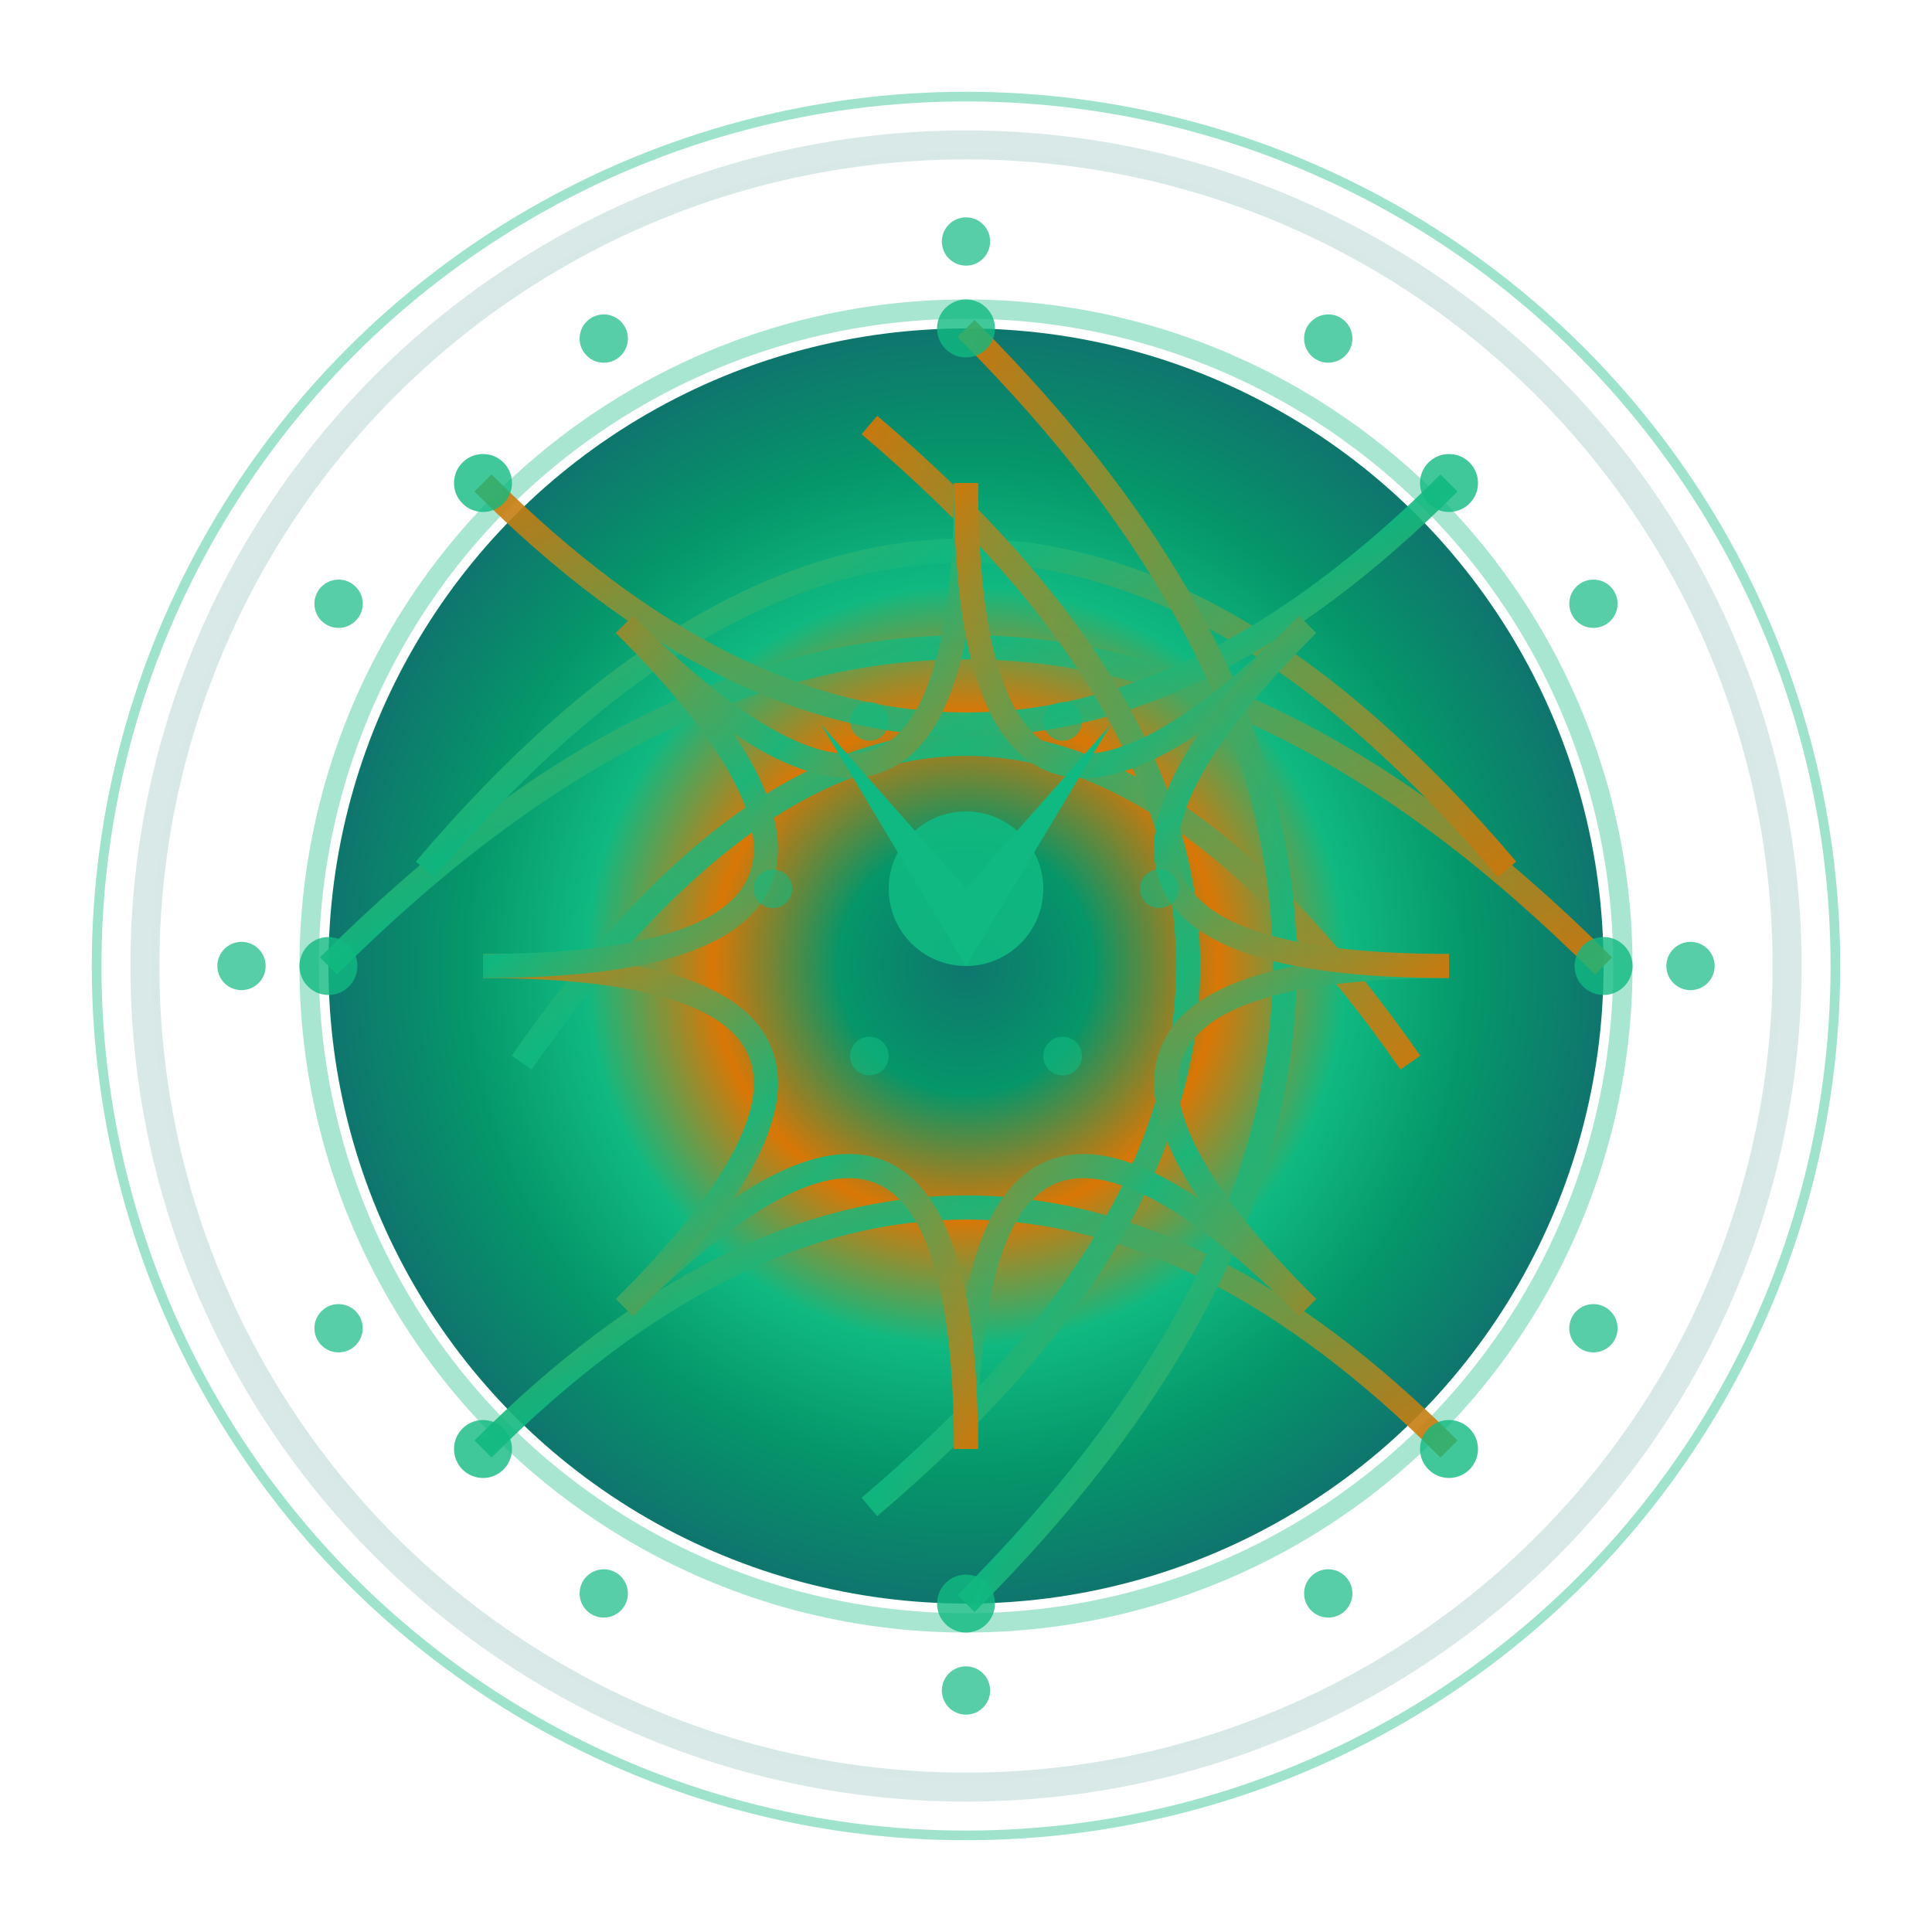 <?xml version="1.0" encoding="utf-8" ?>
<svg xmlns="http://www.w3.org/2000/svg" xmlns:ev="http://www.w3.org/2001/xml-events" xmlns:xlink="http://www.w3.org/1999/xlink" baseProfile="full" height="200" version="1.1" viewBox="0 0 200 200" width="200">
  <title>Logo Arkalia-LUNA - Variante techno-mystique avancée</title>
  <defs>
    <radialGradient cx="50%" cy="50%" id="advancedMoonGradient-awakening" r="50%">
      <stop offset="0%" stop-color="#0f766e"/>
      <stop offset="20%" stop-color="#059669"/>
      <stop offset="40%" stop-color="#d97706"/>
      <stop offset="60%" stop-color="#10b981"/>
      <stop offset="80%" stop-color="#059669"/>
      <stop offset="100%" stop-color="#0f766e"/>
    </radialGradient>
    <radialGradient cx="50%" cy="50%" id="borderGradient-awakening" r="50%">
      <stop offset="0%" stop-color="#10b981" stop-opacity="0.8"/>
      <stop offset="100%" stop-color="#0f766e" stop-opacity="0.2"/>
    </radialGradient>
    <filter id="mainGlow-awakening">
      <feGaussianBlur in="SourceGraphic" stdDeviation="3.2"/>
      <feMerge>
        <feMergeNode in="SourceGraphic"/>
        <feMergeNode/>
        <feMergeNode/>
      </feMerge>
    </filter>
    <filter id="detailGlow-awakening">
      <feGaussianBlur in="SourceGraphic" stdDeviation="1.5"/>
    </filter>
    <linearGradient id="neuralGradient-awakening" x1="0%" x2="100%" y1="0%" y2="100%">
      <stop offset="0%" stop-color="#d97706"/>
      <stop offset="50%" stop-color="#10b981"/>
      <stop offset="100%" stop-color="#d97706"/>
    </linearGradient>
  </defs>
  <circle cx="100" cy="100" fill="none" filter="url(#mainGlow-awakening)" opacity="0.8" r="85" stroke="url(#borderGradient-awakening)" stroke-width="3">
    <animate attributeName="opacity" dur="3.333s" repeatCount="indefinite" values="0.8;0.24;0.8"/>
  </circle>
  <circle cx="100" cy="100" fill="none" filter="url(#detailGlow-awakening)" opacity="0.4" r="90" stroke="#10b981" stroke-width="1">
    <animate attributeName="r" dur="2.5s" repeatCount="indefinite" values="90;100;90"/>
  </circle>
  <circle cx="100" cy="100" fill="url(#advancedMoonGradient-awakening)" filter="url(#mainGlow-awakening)" r="66">
    <animate attributeName="r" dur="2.083s" repeatCount="indefinite" values="66;71.28;66"/>
  </circle>
  <circle cx="100" cy="100" fill="none" filter="url(#detailGlow-awakening)" opacity="0.6" r="68" stroke="#10b981" stroke-width="2"/>
  <g fill="none" filter="url(#detailGlow-awakening)" opacity="0.9" stroke="url(#neuralGradient-awakening)" stroke-width="2.5">
    <path d="M34 100 Q100 34 166 100">
      <animate attributeName="stroke-dashoffset" begin="0.0s" dur="4.167s" repeatCount="indefinite" values="0;-200;0"/>
      <animate attributeName="opacity" begin="0.0s" dur="3.333s" repeatCount="indefinite" values="0.9;0.4;0.9"/>
    </path>
    <path d="M44 90 Q100 24 156 90">
      <animate attributeName="stroke-dashoffset" begin="0.3s" dur="4.167s" repeatCount="indefinite" values="0;-200;0"/>
      <animate attributeName="opacity" begin="0.2s" dur="3.333s" repeatCount="indefinite" values="0.9;0.4;0.9"/>
    </path>
    <path d="M54 110 Q100 44 146 110">
      <animate attributeName="stroke-dashoffset" begin="0.6s" dur="4.167s" repeatCount="indefinite" values="0;-200;0"/>
      <animate attributeName="opacity" begin="0.4s" dur="3.333s" repeatCount="indefinite" values="0.9;0.4;0.9"/>
    </path>
    <path d="M50 50 Q100 100 150 50">
      <animate attributeName="stroke-dashoffset" begin="0.9s" dur="4.167s" repeatCount="indefinite" values="0;-200;0"/>
      <animate attributeName="opacity" begin="0.6s" dur="3.333s" repeatCount="indefinite" values="0.9;0.4;0.9"/>
    </path>
    <path d="M50 150 Q100 100 150 150">
      <animate attributeName="stroke-dashoffset" begin="1.2s" dur="4.167s" repeatCount="indefinite" values="0;-200;0"/>
      <animate attributeName="opacity" begin="0.8s" dur="3.333s" repeatCount="indefinite" values="0.9;0.4;0.9"/>
    </path>
    <path d="M100 34 Q166 100 100 166">
      <animate attributeName="stroke-dashoffset" begin="1.5s" dur="4.167s" repeatCount="indefinite" values="0;-200;0"/>
      <animate attributeName="opacity" begin="1.0s" dur="3.333s" repeatCount="indefinite" values="0.9;0.4;0.9"/>
    </path>
    <path d="M90 44 Q156 100 90 156">
      <animate attributeName="stroke-dashoffset" begin="1.8s" dur="4.167s" repeatCount="indefinite" values="0;-200;0"/>
      <animate attributeName="opacity" begin="1.2s" dur="3.333s" repeatCount="indefinite" values="0.9;0.4;0.9"/>
    </path>
    <path d="M150.0 100.0 Q100 100 135.355 135.355">
      <animate attributeName="stroke-dashoffset" begin="2.1s" dur="4.167s" repeatCount="indefinite" values="0;-200;0"/>
      <animate attributeName="opacity" begin="1.4s" dur="3.333s" repeatCount="indefinite" values="0.9;0.4;0.9"/>
    </path>
    <path d="M135.355 135.355 Q100 100 100.0 150.0">
      <animate attributeName="stroke-dashoffset" begin="2.4s" dur="4.167s" repeatCount="indefinite" values="0;-200;0"/>
      <animate attributeName="opacity" begin="1.6s" dur="3.333s" repeatCount="indefinite" values="0.9;0.4;0.9"/>
    </path>
    <path d="M100.0 150.0 Q100 100 64.645 135.355">
      <animate attributeName="stroke-dashoffset" begin="2.7s" dur="4.167s" repeatCount="indefinite" values="0;-200;0"/>
      <animate attributeName="opacity" begin="1.8s" dur="3.333s" repeatCount="indefinite" values="0.9;0.4;0.9"/>
    </path>
    <path d="M64.645 135.355 Q100 100 50.0 100.0">
      <animate attributeName="stroke-dashoffset" begin="3.0s" dur="4.167s" repeatCount="indefinite" values="0;-200;0"/>
      <animate attributeName="opacity" begin="2.0s" dur="3.333s" repeatCount="indefinite" values="0.9;0.4;0.9"/>
    </path>
    <path d="M50.0 100.0 Q100 100 64.645 64.645">
      <animate attributeName="stroke-dashoffset" begin="3.3s" dur="4.167s" repeatCount="indefinite" values="0;-200;0"/>
      <animate attributeName="opacity" begin="2.2s" dur="3.333s" repeatCount="indefinite" values="0.9;0.4;0.9"/>
    </path>
    <path d="M64.645 64.645 Q100 100 100 50.0">
      <animate attributeName="stroke-dashoffset" begin="3.6s" dur="4.167s" repeatCount="indefinite" values="0;-200;0"/>
      <animate attributeName="opacity" begin="2.4s" dur="3.333s" repeatCount="indefinite" values="0.9;0.4;0.9"/>
    </path>
    <path d="M100 50.0 Q100 100 135.355 64.645">
      <animate attributeName="stroke-dashoffset" begin="3.9s" dur="4.167s" repeatCount="indefinite" values="0;-200;0"/>
      <animate attributeName="opacity" begin="2.6s" dur="3.333s" repeatCount="indefinite" values="0.9;0.4;0.9"/>
    </path>
    <path d="M135.355 64.645 Q100 100 150.0 100">
      <animate attributeName="stroke-dashoffset" begin="4.2s" dur="4.167s" repeatCount="indefinite" values="0;-200;0"/>
      <animate attributeName="opacity" begin="2.8s" dur="3.333s" repeatCount="indefinite" values="0.9;0.4;0.9"/>
    </path>
  </g>
  <circle cx="34" cy="100" fill="#10b981" filter="url(#detailGlow-awakening)" opacity="0.8" r="3">
    <animate attributeName="opacity" begin="0.0s" dur="1.667s" repeatCount="indefinite" values="0.8;1.0;0.8"/>
  </circle>
  <circle cx="166" cy="100" fill="#10b981" filter="url(#detailGlow-awakening)" opacity="0.8" r="3">
    <animate attributeName="opacity" begin="0.2s" dur="1.667s" repeatCount="indefinite" values="0.8;1.0;0.8"/>
  </circle>
  <circle cx="100" cy="34" fill="#10b981" filter="url(#detailGlow-awakening)" opacity="0.8" r="3">
    <animate attributeName="opacity" begin="0.4s" dur="1.667s" repeatCount="indefinite" values="0.8;1.0;0.8"/>
  </circle>
  <circle cx="100" cy="166" fill="#10b981" filter="url(#detailGlow-awakening)" opacity="0.8" r="3">
    <animate attributeName="opacity" begin="0.6s" dur="1.667s" repeatCount="indefinite" values="0.8;1.0;0.8"/>
  </circle>
  <circle cx="50" cy="50" fill="#10b981" filter="url(#detailGlow-awakening)" opacity="0.8" r="3">
    <animate attributeName="opacity" begin="0.8s" dur="1.667s" repeatCount="indefinite" values="0.8;1.0;0.8"/>
  </circle>
  <circle cx="150" cy="50" fill="#10b981" filter="url(#detailGlow-awakening)" opacity="0.8" r="3">
    <animate attributeName="opacity" begin="1.0s" dur="1.667s" repeatCount="indefinite" values="0.8;1.0;0.8"/>
  </circle>
  <circle cx="50" cy="150" fill="#10b981" filter="url(#detailGlow-awakening)" opacity="0.8" r="3">
    <animate attributeName="opacity" begin="1.2s" dur="1.667s" repeatCount="indefinite" values="0.8;1.0;0.8"/>
  </circle>
  <circle cx="150" cy="150" fill="#10b981" filter="url(#detailGlow-awakening)" opacity="0.8" r="3">
    <animate attributeName="opacity" begin="1.4s" dur="1.667s" repeatCount="indefinite" values="0.8;1.0;0.8"/>
  </circle>
  <g>
    <path d="M85 75 L100 92 L115 75 L100 100 Z" fill="#10b981" filter="url(#mainGlow-awakening)">
      <animate attributeName="opacity" dur="1.667s" repeatCount="indefinite" values="0.9;1.0;0.9"/>
    </path>
    <circle cx="100" cy="92" fill="#10b981" filter="url(#mainGlow-awakening)" opacity="0.9" r="8">
      <animate attributeName="r" dur="2.083s" repeatCount="indefinite" values="8;12;8"/>
    </circle>
    <g>
      <circle cx="120.0" cy="92.0" fill="#10b981" opacity="0.6" r="2">
        <animate attributeName="opacity" begin="0.0s" dur="2.5s" repeatCount="indefinite" values="0.6;1.0;0.6"/>
      </circle>
      <circle cx="110.0" cy="109.321" fill="#10b981" opacity="0.6" r="2">
        <animate attributeName="opacity" begin="0.3s" dur="2.5s" repeatCount="indefinite" values="0.6;1.0;0.6"/>
      </circle>
      <circle cx="90.0" cy="109.321" fill="#10b981" opacity="0.6" r="2">
        <animate attributeName="opacity" begin="0.6s" dur="2.5s" repeatCount="indefinite" values="0.6;1.0;0.6"/>
      </circle>
      <circle cx="80.0" cy="92.0" fill="#10b981" opacity="0.6" r="2">
        <animate attributeName="opacity" begin="0.9s" dur="2.5s" repeatCount="indefinite" values="0.6;1.0;0.6"/>
      </circle>
      <circle cx="90" cy="74.679" fill="#10b981" opacity="0.6" r="2">
        <animate attributeName="opacity" begin="1.2s" dur="2.5s" repeatCount="indefinite" values="0.6;1.0;0.6"/>
      </circle>
      <circle cx="110.0" cy="74.679" fill="#10b981" opacity="0.6" r="2">
        <animate attributeName="opacity" begin="1.5s" dur="2.5s" repeatCount="indefinite" values="0.6;1.0;0.6"/>
      </circle>
    </g>
  </g>
  <circle cx="175.0" cy="100.0" fill="#10b981" filter="url(#detailGlow-awakening)" opacity="0.7" r="2.5">
    <animate attributeName="opacity" begin="0.0s" dur="2.083s" repeatCount="indefinite" values="0.7;1.0;0.7"/>
    <animate attributeName="cx" begin="0.0s" dur="3.333s" repeatCount="indefinite" values="175.0;179.33;175.0"/>
    <animate attributeName="cy" begin="0.0s" dur="3.333s" repeatCount="indefinite" values="100.0;102.5;100.0"/>
  </circle>
  <circle cx="164.952" cy="137.5" fill="#10b981" filter="url(#detailGlow-awakening)" opacity="0.7" r="2.5">
    <animate attributeName="opacity" begin="0.2s" dur="2.083s" repeatCount="indefinite" values="0.7;1.0;0.7"/>
    <animate attributeName="cx" begin="0.1s" dur="3.333s" repeatCount="indefinite" values="164.952;167.452;164.952"/>
    <animate attributeName="cy" begin="0.1s" dur="3.333s" repeatCount="indefinite" values="137.5;141.83;137.5"/>
  </circle>
  <circle cx="137.5" cy="164.952" fill="#10b981" filter="url(#detailGlow-awakening)" opacity="0.7" r="2.5">
    <animate attributeName="opacity" begin="0.4s" dur="2.083s" repeatCount="indefinite" values="0.7;1.0;0.7"/>
    <animate attributeName="cx" begin="0.2s" dur="3.333s" repeatCount="indefinite" values="137.5;137.5;137.5"/>
    <animate attributeName="cy" begin="0.2s" dur="3.333s" repeatCount="indefinite" values="164.952;169.952;164.952"/>
  </circle>
  <circle cx="100.0" cy="175.0" fill="#10b981" filter="url(#detailGlow-awakening)" opacity="0.7" r="2.5">
    <animate attributeName="opacity" begin="0.6s" dur="2.083s" repeatCount="indefinite" values="0.7;1.0;0.7"/>
    <animate attributeName="cx" begin="0.3s" dur="3.333s" repeatCount="indefinite" values="100.0;97.5;100.0"/>
    <animate attributeName="cy" begin="0.3s" dur="3.333s" repeatCount="indefinite" values="175.0;179.33;175.0"/>
  </circle>
  <circle cx="62.5" cy="164.952" fill="#10b981" filter="url(#detailGlow-awakening)" opacity="0.7" r="2.5">
    <animate attributeName="opacity" begin="0.8s" dur="2.083s" repeatCount="indefinite" values="0.7;1.0;0.7"/>
    <animate attributeName="cx" begin="0.4s" dur="3.333s" repeatCount="indefinite" values="62.5;58.17;62.5"/>
    <animate attributeName="cy" begin="0.4s" dur="3.333s" repeatCount="indefinite" values="164.952;167.452;164.952"/>
  </circle>
  <circle cx="35.048" cy="137.5" fill="#10b981" filter="url(#detailGlow-awakening)" opacity="0.7" r="2.5">
    <animate attributeName="opacity" begin="1.0s" dur="2.083s" repeatCount="indefinite" values="0.7;1.0;0.7"/>
    <animate attributeName="cx" begin="0.5s" dur="3.333s" repeatCount="indefinite" values="35.048;30.048;35.048"/>
    <animate attributeName="cy" begin="0.5s" dur="3.333s" repeatCount="indefinite" values="137.5;137.5;137.5"/>
  </circle>
  <circle cx="25.0" cy="100" fill="#10b981" filter="url(#detailGlow-awakening)" opacity="0.7" r="2.5">
    <animate attributeName="opacity" begin="1.2s" dur="2.083s" repeatCount="indefinite" values="0.7;1.0;0.7"/>
    <animate attributeName="cx" begin="0.6s" dur="3.333s" repeatCount="indefinite" values="25.0;20.67;25.0"/>
    <animate attributeName="cy" begin="0.6s" dur="3.333s" repeatCount="indefinite" values="100;97.5;100"/>
  </circle>
  <circle cx="35.048" cy="62.5" fill="#10b981" filter="url(#detailGlow-awakening)" opacity="0.7" r="2.5">
    <animate attributeName="opacity" begin="1.4s" dur="2.083s" repeatCount="indefinite" values="0.7;1.0;0.7"/>
    <animate attributeName="cx" begin="0.7s" dur="3.333s" repeatCount="indefinite" values="35.048;32.548;35.048"/>
    <animate attributeName="cy" begin="0.7s" dur="3.333s" repeatCount="indefinite" values="62.5;58.17;62.5"/>
  </circle>
  <circle cx="62.5" cy="35.048" fill="#10b981" filter="url(#detailGlow-awakening)" opacity="0.7" r="2.5">
    <animate attributeName="opacity" begin="1.6s" dur="2.083s" repeatCount="indefinite" values="0.7;1.0;0.7"/>
    <animate attributeName="cx" begin="0.8s" dur="3.333s" repeatCount="indefinite" values="62.5;62.5;62.5"/>
    <animate attributeName="cy" begin="0.8s" dur="3.333s" repeatCount="indefinite" values="35.048;30.048;35.048"/>
  </circle>
  <circle cx="100" cy="25.0" fill="#10b981" filter="url(#detailGlow-awakening)" opacity="0.7" r="2.5">
    <animate attributeName="opacity" begin="1.8s" dur="2.083s" repeatCount="indefinite" values="0.7;1.0;0.7"/>
    <animate attributeName="cx" begin="0.9s" dur="3.333s" repeatCount="indefinite" values="100;102.5;100"/>
    <animate attributeName="cy" begin="0.9s" dur="3.333s" repeatCount="indefinite" values="25.0;20.67;25.0"/>
  </circle>
  <circle cx="137.5" cy="35.048" fill="#10b981" filter="url(#detailGlow-awakening)" opacity="0.7" r="2.5">
    <animate attributeName="opacity" begin="2.0s" dur="2.083s" repeatCount="indefinite" values="0.7;1.0;0.7"/>
    <animate attributeName="cx" begin="1.0s" dur="3.333s" repeatCount="indefinite" values="137.5;141.83;137.5"/>
    <animate attributeName="cy" begin="1.0s" dur="3.333s" repeatCount="indefinite" values="35.048;32.548;35.048"/>
  </circle>
  <circle cx="164.952" cy="62.5" fill="#10b981" filter="url(#detailGlow-awakening)" opacity="0.7" r="2.5">
    <animate attributeName="opacity" begin="2.2s" dur="2.083s" repeatCount="indefinite" values="0.7;1.0;0.7"/>
    <animate attributeName="cx" begin="1.1s" dur="3.333s" repeatCount="indefinite" values="164.952;169.952;164.952"/>
    <animate attributeName="cy" begin="1.1s" dur="3.333s" repeatCount="indefinite" values="62.5;62.5;62.5"/>
  </circle>
</svg>
